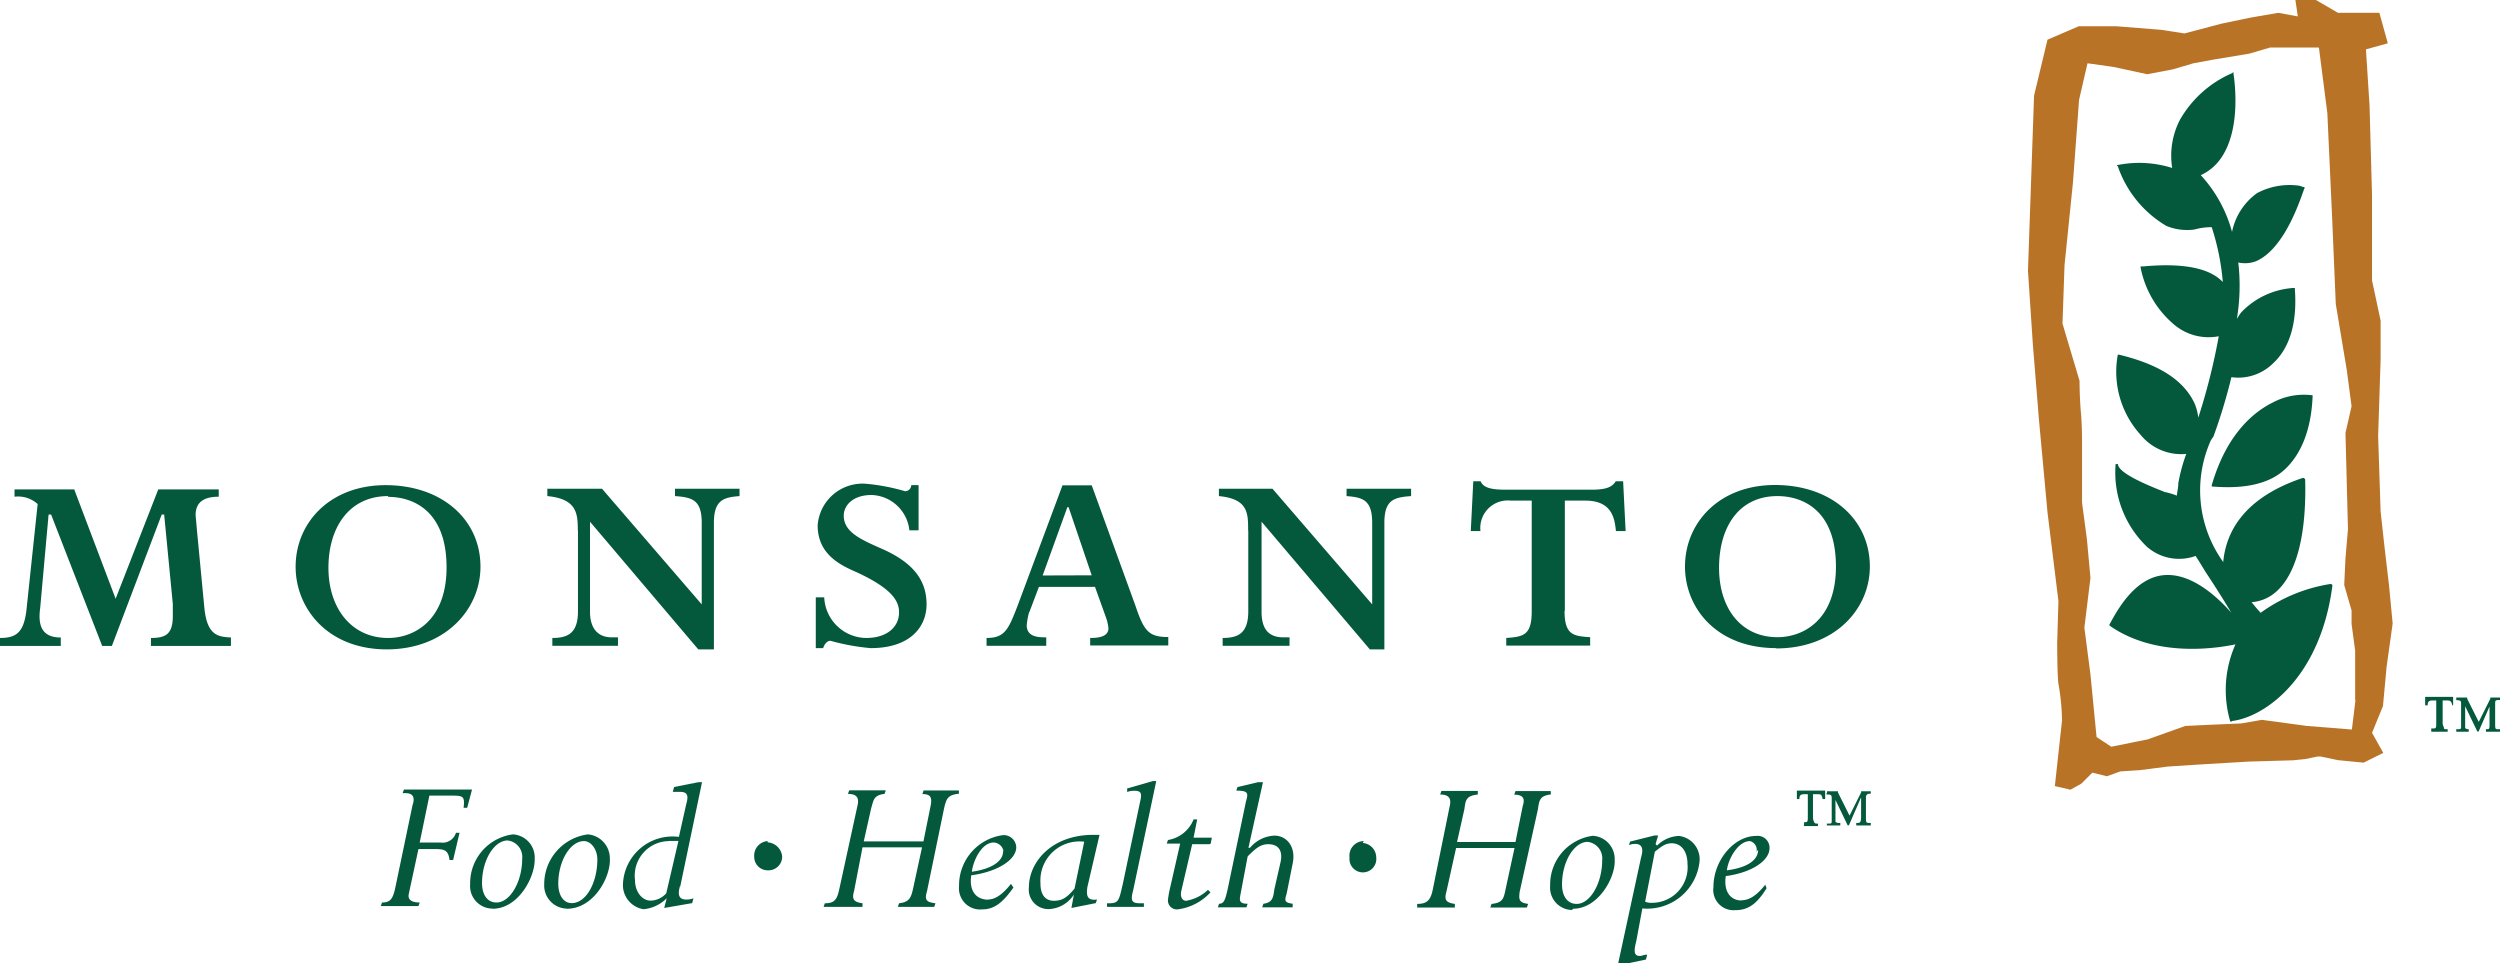 <svg id="Layer_1" data-name="Layer 1" xmlns="http://www.w3.org/2000/svg" viewBox="0 0 160 61.66"><defs><style>.cls-1{fill:#04593c;}.cls-2{fill:#b97327;}</style></defs><title>monsanto</title><path class="cls-1" d="M49,124.21h-.23c-.08-.62-.31-.7-.93-.7H46.78l-.62,2.88c-.08.39.23.54.7.54l-.08.23H44.37l.08-.23c.54,0,.7-.23.86-1l1.09-5.22c.16-.47.08-.78-.47-.78h-.16l.08-.23h4.36l-.31,1.17h-.23c.08-.7,0-.78-.7-.78H47.48l-.62,3h1.32a.89.89,0,0,0,1-.62h.23L49,124.21Zm2.49,3.11a1.44,1.44,0,0,1-1.4-1.56,3.15,3.15,0,0,1,2.73-3.19,1.48,1.48,0,0,1,1.4,1.56C54.26,125.3,53.17,127.33,51.53,127.33Zm1-4.36c-.86,0-1.64,1.25-1.64,2.73,0,.7.31,1.24.93,1.24.86,0,1.64-1.32,1.64-2.8a1.06,1.06,0,0,0-.93-1.17Zm3.74,4.36a1.48,1.48,0,0,1-1.4-1.56,3.21,3.21,0,0,1,2.8-3.19,1.54,1.54,0,0,1,1.4,1.56C59.09,125.3,58,127.33,56.28,127.33ZM57.37,123c-.86,0-1.64,1.25-1.64,2.73,0,.7.31,1.24.86,1.24.93,0,1.64-1.32,1.64-2.8,0-.62-.39-1.17-.86-1.17Zm6.15,2.88c-.16.54-.08.86.39.86a1.15,1.15,0,0,0,.47-.08l-.08.31-1.79.31.16-.62a2.42,2.42,0,0,1-1.48.7,1.56,1.56,0,0,1-1.32-1.63,3.18,3.18,0,0,1,3.58-3l.47-2.1c.16-.54.08-.78-.39-.78h-.47l.08-.31,1.56-.31h.23l-1.4,6.7Zm-.7-2.88a2.21,2.21,0,0,0-2.18,2.49c0,.78.47,1.32,1,1.32a1.37,1.37,0,0,0,1-.47l.78-3.35h-.62Zm6.31.08a1,1,0,0,1,.93.93.88.88,0,0,1-.93.86.86.86,0,0,1-.86-.86A.93.93,0,0,1,69.13,123Zm12.22-3.11c-.7.08-.78.31-.93.94l-1.09,5.29c-.16.55-.08.7.54.78l-.08.23H77.46l.08-.23c.7-.08.78-.39.93-1.09l.54-2.49H75.2l-.54,2.8c-.16.55,0,.7.54.78v.23H72.71l.08-.23c.62,0,.78-.23.93-.93l1.17-5.37c.08-.39,0-.7-.62-.7l.08-.23h2.34l-.08.23c-.7.08-.7.39-.86.94l-.47,2.1H79.1l.47-2.33c.08-.47,0-.7-.54-.7l.08-.23h2.26v.23h0Zm1.87,6.77c.47,0,.93-.31,1.48-1l.16.23c-.7,1-1.25,1.4-2,1.4a1.35,1.35,0,0,1-1.48-1.48,3.24,3.24,0,0,1,2.8-3.27.8.8,0,0,1,.86.78c0,.78-1.17,1.56-2.88,1.79-.16,1.09.39,1.56,1.09,1.56Zm1-3.11a.67.67,0,0,0-.62-.54c-.78,0-1.32,1.17-1.4,1.87,1.17-.16,2-.62,2-1.32Zm5.37,2.33c-.08.55,0,.86.62.78l-.08.23-1.56.31.16-.86a2,2,0,0,1-1.56.93,1.25,1.25,0,0,1-1.32-1.4c0-1.56,1.4-3.35,4.13-3.35h.39l-.78,3.35Zm-3-.23c0,.7.31,1.09.86,1.09s.86-.23,1.32-.78l.62-3a2.5,2.5,0,0,0-2.8,2.65Zm5.92.47c-.16.62-.08.78.47.78h.23v.23H90.85v-.23H91c.62,0,.62-.23.86-1.24L93,120.32c.08-.39,0-.54-.39-.54a1.14,1.14,0,0,0-.47.08v-.23l1.64-.47H94l-1.48,7Zm4.9-3H96.3l-.7,3c-.08.39.08.62.31.62a2.64,2.64,0,0,0,1.4-.7l.16.16a3.44,3.44,0,0,1-2.1,1.09.57.57,0,0,1-.62-.62,6.89,6.89,0,0,1,.16-.86l.62-2.73h-.86l.08-.23a2.13,2.13,0,0,0,1.64-1.32h.23l-.23,1.17h1.17l-.08.39Zm2.41.23H100a2.16,2.16,0,0,1,1.56-.78c.78,0,1.4.7,1.17,1.79l-.39,1.95c-.16.47-.08.55.39.62v.23h-1.95l.08-.23c.54-.08.62-.31.7-.93l.39-1.71c.16-.7-.08-1.17-.78-1.17-.47,0-.78.23-1.32.78l-.47,2.49c-.08.39,0,.54.47.54l-.08.23H97.94l.08-.23c.31,0,.39-.23.55-.93l1.17-5.61c.16-.54.16-.7-.62-.7l.08-.23,1.32-.31h.31l-.93,4.2Zm7.4-.31a.94.94,0,0,1,.86.93.86.86,0,1,1-1.71,0A.93.93,0,0,1,107.28,123Zm12.07-3.11c-.7.08-.78.31-.86.94l-1.17,5.29c-.08.55,0,.7.54.78l-.08.23h-2.34l.08-.23c.78-.08.78-.39.93-1.09l.54-2.49h-3.74l-.62,2.8c-.16.55,0,.7.54.78v.23h-2.41v-.23c.62,0,.86-.23,1-.93l1.09-5.37c.08-.39,0-.7-.62-.7l.08-.23h2.33v.23c-.78.08-.78.39-.86.94l-.47,2.1h3.74l.47-2.33c.16-.47,0-.7-.55-.7l.08-.23h2.26v.23h0Zm1.32,7.4a1.43,1.43,0,0,1-1.4-1.56,3.15,3.15,0,0,1,2.73-3.19,1.49,1.49,0,0,1,1.4,1.56C123.4,125.3,122.31,127.33,120.67,127.33Zm1-4.36c-.86,0-1.64,1.25-1.64,2.73,0,.7.31,1.24.94,1.24.86,0,1.63-1.32,1.63-2.8a1.06,1.06,0,0,0-.93-1.17Zm4.36.16.08.08a2.09,2.09,0,0,1,1.4-.62,1.5,1.5,0,0,1,1.32,1.64,3.37,3.37,0,0,1-3.66,3l-.39,2.1c-.16.62-.16.94.23.94.16,0,.23-.08.47-.08l-.08.31-1.48.31h-.31l1.48-6.85c.16-.54.08-.86-.39-.86a1,1,0,0,0-.39.08l.08-.23,1.56-.39h.23l-.16.54Zm-.7,3.66a1,1,0,0,0,.47.08,2.28,2.28,0,0,0,2.26-2.49c0-.78-.39-1.32-1-1.32-.39,0-.62.16-1.09.54l-.62,3.19Zm6.15-.08c.55,0,1-.31,1.56-1l.08.23c-.62,1-1.17,1.4-2,1.4a1.3,1.3,0,0,1-1.4-1.48c0-1.71,1.32-3.27,2.73-3.27a.76.76,0,0,1,.86.78c0,.78-1.09,1.56-2.8,1.79-.16,1.09.39,1.56,1,1.56Zm1-3.11A.58.58,0,0,0,132,123c-.78,0-1.4,1.17-1.48,1.87,1.25-.16,2-.62,2-1.32Zm3-1.64h.93v-.16h-.08c-.08,0-.08,0-.16-.08a.8.8,0,0,1-.08-.31V120h.23c.31,0,.31,0,.39.31h.16v-.54H135v.54h.16c0-.23.08-.31.31-.31h.31l-.08-.08v1.48c0,.31,0,.39-.16.39h-.08V122h0Zm1.48-2.1v.08H137c.23,0,.23.08.23.31v1.32c0,.23,0,.23-.23.23h-.08V122h.86v-.16h-.08a.28.28,0,0,1-.23-.08v-1.56h-.08l.86,1.79h.08l.78-1.79v1.25c0,.39-.08.39-.31.39V122h.93v-.16c-.31,0-.31,0-.31-.39v-1.25a.21.21,0,0,1,.23-.23h.08v-.16h-.62v.08l-.78,1.56h.08l-.78-1.56v-.08h-.7v.08h0ZM30.51,102.1h-.16l-3.19,8.41h-.62l-3.27-8.41h-.16l-.54,6c-.16,1.17.16,1.87,1.32,1.87v.54H20V110c1.09,0,1.56-.39,1.71-1.95l.7-6.62a1.86,1.86,0,0,0-1.48-.47v-.47h3.82l2.65,7,2.73-7H34v.47c-.78,0-1.48.23-1.48,1.17,0,.08.08.86.08.93l.47,4.91c.16,1.87.86,1.95,1.71,2v.54H29.66V110c.93,0,1.4-.23,1.4-1.4v-.78l-.55-5.68Zm26.47,1c0-1.09-.08-2-1.95-2.18v-.47h3.5l6.38,7.4v-5.22c0-1.48-.62-1.63-1.71-1.71v-.47h4.13v.47c-1,.08-1.64.23-1.64,1.71v8.1h-1l-6.93-8.17v5.76c0,.93.39,1.64,1.4,1.64h.39v.54h-4.2V110c1,0,1.64-.31,1.64-1.71v-5.14h0Zm42.9,0c0-1.09,0-2-1.87-2.18v-.47h3.43l6.38,7.4v-5.22c0-1.48-.62-1.63-1.64-1.71v-.47h4.13v.47c-1.09.08-1.71.23-1.71,1.71v8.1h-.93l-6.93-8.17v5.76c0,.93.31,1.64,1.4,1.64h.39v.54H98.25V110c1,0,1.64-.31,1.64-1.71v-5.14Zm-55.12,7.63c-3.82,0-5.84-2.65-5.84-5.29,0-2.8,2.18-5.22,5.76-5.22s6.07,2.18,6.07,5.22c0,2.73-2.26,5.29-6,5.29Zm.08-9.81c-2.49,0-3.82,2-3.82,4.59S42.5,110,44.84,110c1.64,0,3.74-1.09,3.74-4.52,0-3.66-2.18-4.51-3.74-4.51Zm88.84,9.73c-3.82,0-5.84-2.57-5.84-5.22,0-2.8,2.18-5.22,5.76-5.22s6.07,2.18,6.07,5.22C139.67,108.17,137.41,110.67,133.67,110.67Zm.08-9.73c-2.49,0-3.74,2-3.74,4.59s1.4,4.44,3.74,4.44c1.64,0,3.74-1.09,3.74-4.52,0-3.66-2.18-4.51-3.74-4.51Zm-13.63,7.32c0,1.56.54,1.64,1.64,1.71v.54h-5.37V110c1.09-.08,1.63-.16,1.63-1.71v-7.08H116.7a1.76,1.76,0,0,0-1.95,1.95h-.62l.16-3.19h.47c.16.39.62.54,1.56.54h5.53c.94,0,1.32-.16,1.56-.54h.47l.16,3.19h-.62c-.08-.78-.23-1.95-1.95-1.95h-1.32v7.08Zm-34.26.08a5.07,5.07,0,0,0-.16.86c0,.78.78.78,1.25.78v.54H83.14V110c1.17,0,1.4-.54,2-2.1L88,100.23h1.87l2.8,7.71c.55,1.64.86,2,2.1,2v.54h-5V110c.54,0,1.17-.08,1.17-.62a2.89,2.89,0,0,0-.16-.7l-.7-1.95H86.49l-.62,1.64Zm4-2.33-1.48-4.36h-.08L86.73,106Zm-11.13-2.88h-.54a2.52,2.52,0,0,0-2.41-2.26c-1.25,0-1.79.7-1.79,1.32,0,1.09,1.17,1.56,2.57,2.18,1.87.86,2.73,1.95,2.73,3.5,0,1.4-1,2.8-3.58,2.8a14,14,0,0,1-2.57-.47c-.23,0-.39.23-.47.47h-.47V107.4h.54A2.72,2.72,0,0,0,75.44,110c1.32,0,2.1-.7,2.1-1.64,0-.78-.54-1.56-2.72-2.57-1.09-.47-2.49-1.17-2.49-3a2.88,2.88,0,0,1,3.19-2.65,12.92,12.92,0,0,1,2.41.47.4.4,0,0,0,.39-.39h.47v2.88h0ZM175.72,116h.93v-.16h-.08c-.08,0-.16,0-.16-.08s-.08-.16-.08-.31V114h.23c.23,0,.31,0,.39.31H177v-.54h-1.79v.54h.16c0-.23.08-.31.31-.31H176l-.08-.08v1.48c0,.31,0,.39-.16.39h-.16V116Zm1.48-2.1v.08c.31,0,.31.08.31.23v1.4c0,.23,0,.23-.23.23h-.08V116H178v-.16a.28.28,0,0,1-.23-.08v-1.56h-.08l.86,1.79h.08l.78-1.79h-.08v1.25c0,.39,0,.39-.23.39V116H180v-.16h-.08c-.23,0-.23,0-.23-.39v-1.25c0-.16,0-.23.23-.23H180v-.16h-.62v.08l-.78,1.56h.08l-.78-1.56v-.08h-.7v.08h0Z" transform="translate(-20 -69.17)"/><path class="cls-2" d="M172.52,117.36l-1.25.62-1.64-.16-1.09-.23h-.23l-.78.16-.78.08-2.8.08-2.73.16-2.49.16-1.79.23-1.24.08-.86.31-.93-.23-.7.7-.7.39-1-.23.23-2.1.23-2.1a14.22,14.22,0,0,0-.23-2.34c-.08-.54-.08-2.65-.08-2.65l.08-2.65-.7-5.68L150.49,96l-.39-4.83-.31-4.67.39-11.21.86-3.58,2-.86h2.41l2.88.23,1.48.23,2.34-.62,1.87-.39,1.79-.31,1.25.23-.16-1.09h1.25l1.48.86h2.65l.54,1.95-1.4.39.23,3.58.16,5.76v5.45l.55,2.57v2.49l-.16,4.9.16,4.83.23,2.1.31,2.65.23,2.41-.39,2.8-.23,2.49-.7,1.71.7,1.25ZM170.73,114v-3.19l-.23-1.71v-.86l-.47-1.63.08-1.71.16-1.87-.16-6.15.39-1.71-.31-2.34-.7-4.2-.23-5.45-.31-6.77-.54-4.2h-3.12l-1.32.39-2.34.39-1.25.23-1.32.39-1.64.31-2.18-.47-1.64-.23-.54,2.34-.39,5.29-.54,5.29L152,89.88l1.09,3.66s0,.93.08,1.95c.08.78.08,1.64.08,2.26v3.58l.31,2.33.23,2.49-.39,3.19.39,3,.39,4,.94.62,2.33-.47,2.41-.86,1.71-.08,1.87-.08,1.32-.23,2.88.39,2.88.23.23-1.87Z" transform="translate(-20 -69.17)"/><path class="cls-1" d="M161.55,100.23v.08h.08c2,.16,3.58-.16,4.59-1.09s1.71-2.49,1.79-4.75a4.24,4.24,0,0,0-2.57.47C164.19,95.56,162.48,97,161.55,100.23Z" transform="translate(-20 -69.17)"/><path class="cls-1" d="M169.18,106.54a10.36,10.36,0,0,0-4.5,1.85c-.21-.23-.4-.46-.58-.68a2.65,2.65,0,0,0,1.43-.55c1.4-1.09,2.1-3.66,2-7.32l-.08-.08h-.08c-3.83,1.29-4.93,3.52-5.09,5.44l0-.07a7.84,7.84,0,0,1-.78-7.79l.16-.23a35.42,35.42,0,0,0,1.15-3.8,3.17,3.17,0,0,0,2.66-.88c1.09-1,1.56-2.65,1.4-4.75v-.08h-.08a5.06,5.06,0,0,0-3.35,1.56,4.27,4.27,0,0,0-.28.42,12.93,12.93,0,0,0,.09-3.61,2,2,0,0,0,1.13-.08c2-.86,3-4.52,3.11-4.67v-.08h-.08l-.23-.08a4.43,4.43,0,0,0-2.73.47,4.05,4.05,0,0,0-1.6,2.48,8.72,8.72,0,0,0-2-3.63,3.14,3.14,0,0,0,1.23-1c1.48-2,.86-5.45.86-5.53v-.08l-.08.08a7.06,7.06,0,0,0-3.35,3,5,5,0,0,0-.49,3.07,7,7,0,0,0-3.48-.19h-.08l.08.08a7.09,7.09,0,0,0,3.11,3.82,3.5,3.5,0,0,0,1.79.23,4,4,0,0,1,1.11-.15,15.41,15.41,0,0,1,.71,3.51c-.86-.91-2.57-1.23-5.09-1H157v.08h0A6.36,6.36,0,0,0,159.21,90a3.42,3.42,0,0,0,2.79.69,39.82,39.82,0,0,1-1.31,5.21,3.32,3.32,0,0,0-.24-.92c-.7-1.48-2.26-2.49-4.83-3.11h-.08A6,6,0,0,0,157,97a3.35,3.35,0,0,0,2.92,1.22,10.81,10.81,0,0,0-.51,1.89c0,.27-.07.53-.09.78a4.72,4.72,0,0,0-.77-.23c-.78-.31-3-1.17-3-1.79h-.15a6.59,6.59,0,0,0,2,5.29,3.12,3.12,0,0,0,3.12.59c.21.33.41.65.62,1,.56.85,1.07,1.64,1.66,2.63-1.5-1.69-3-2.52-4.31-2.4-1.87.16-3,2.26-3.5,3.19l.08.08c2.77,1.9,6.35,1.5,8,1.16a7.16,7.16,0,0,0-.34,4.91l.08.08v-.08c2.1-.23,5.68-2.73,6.46-8.64v-.08Z" transform="translate(-20 -69.17)"/></svg>
